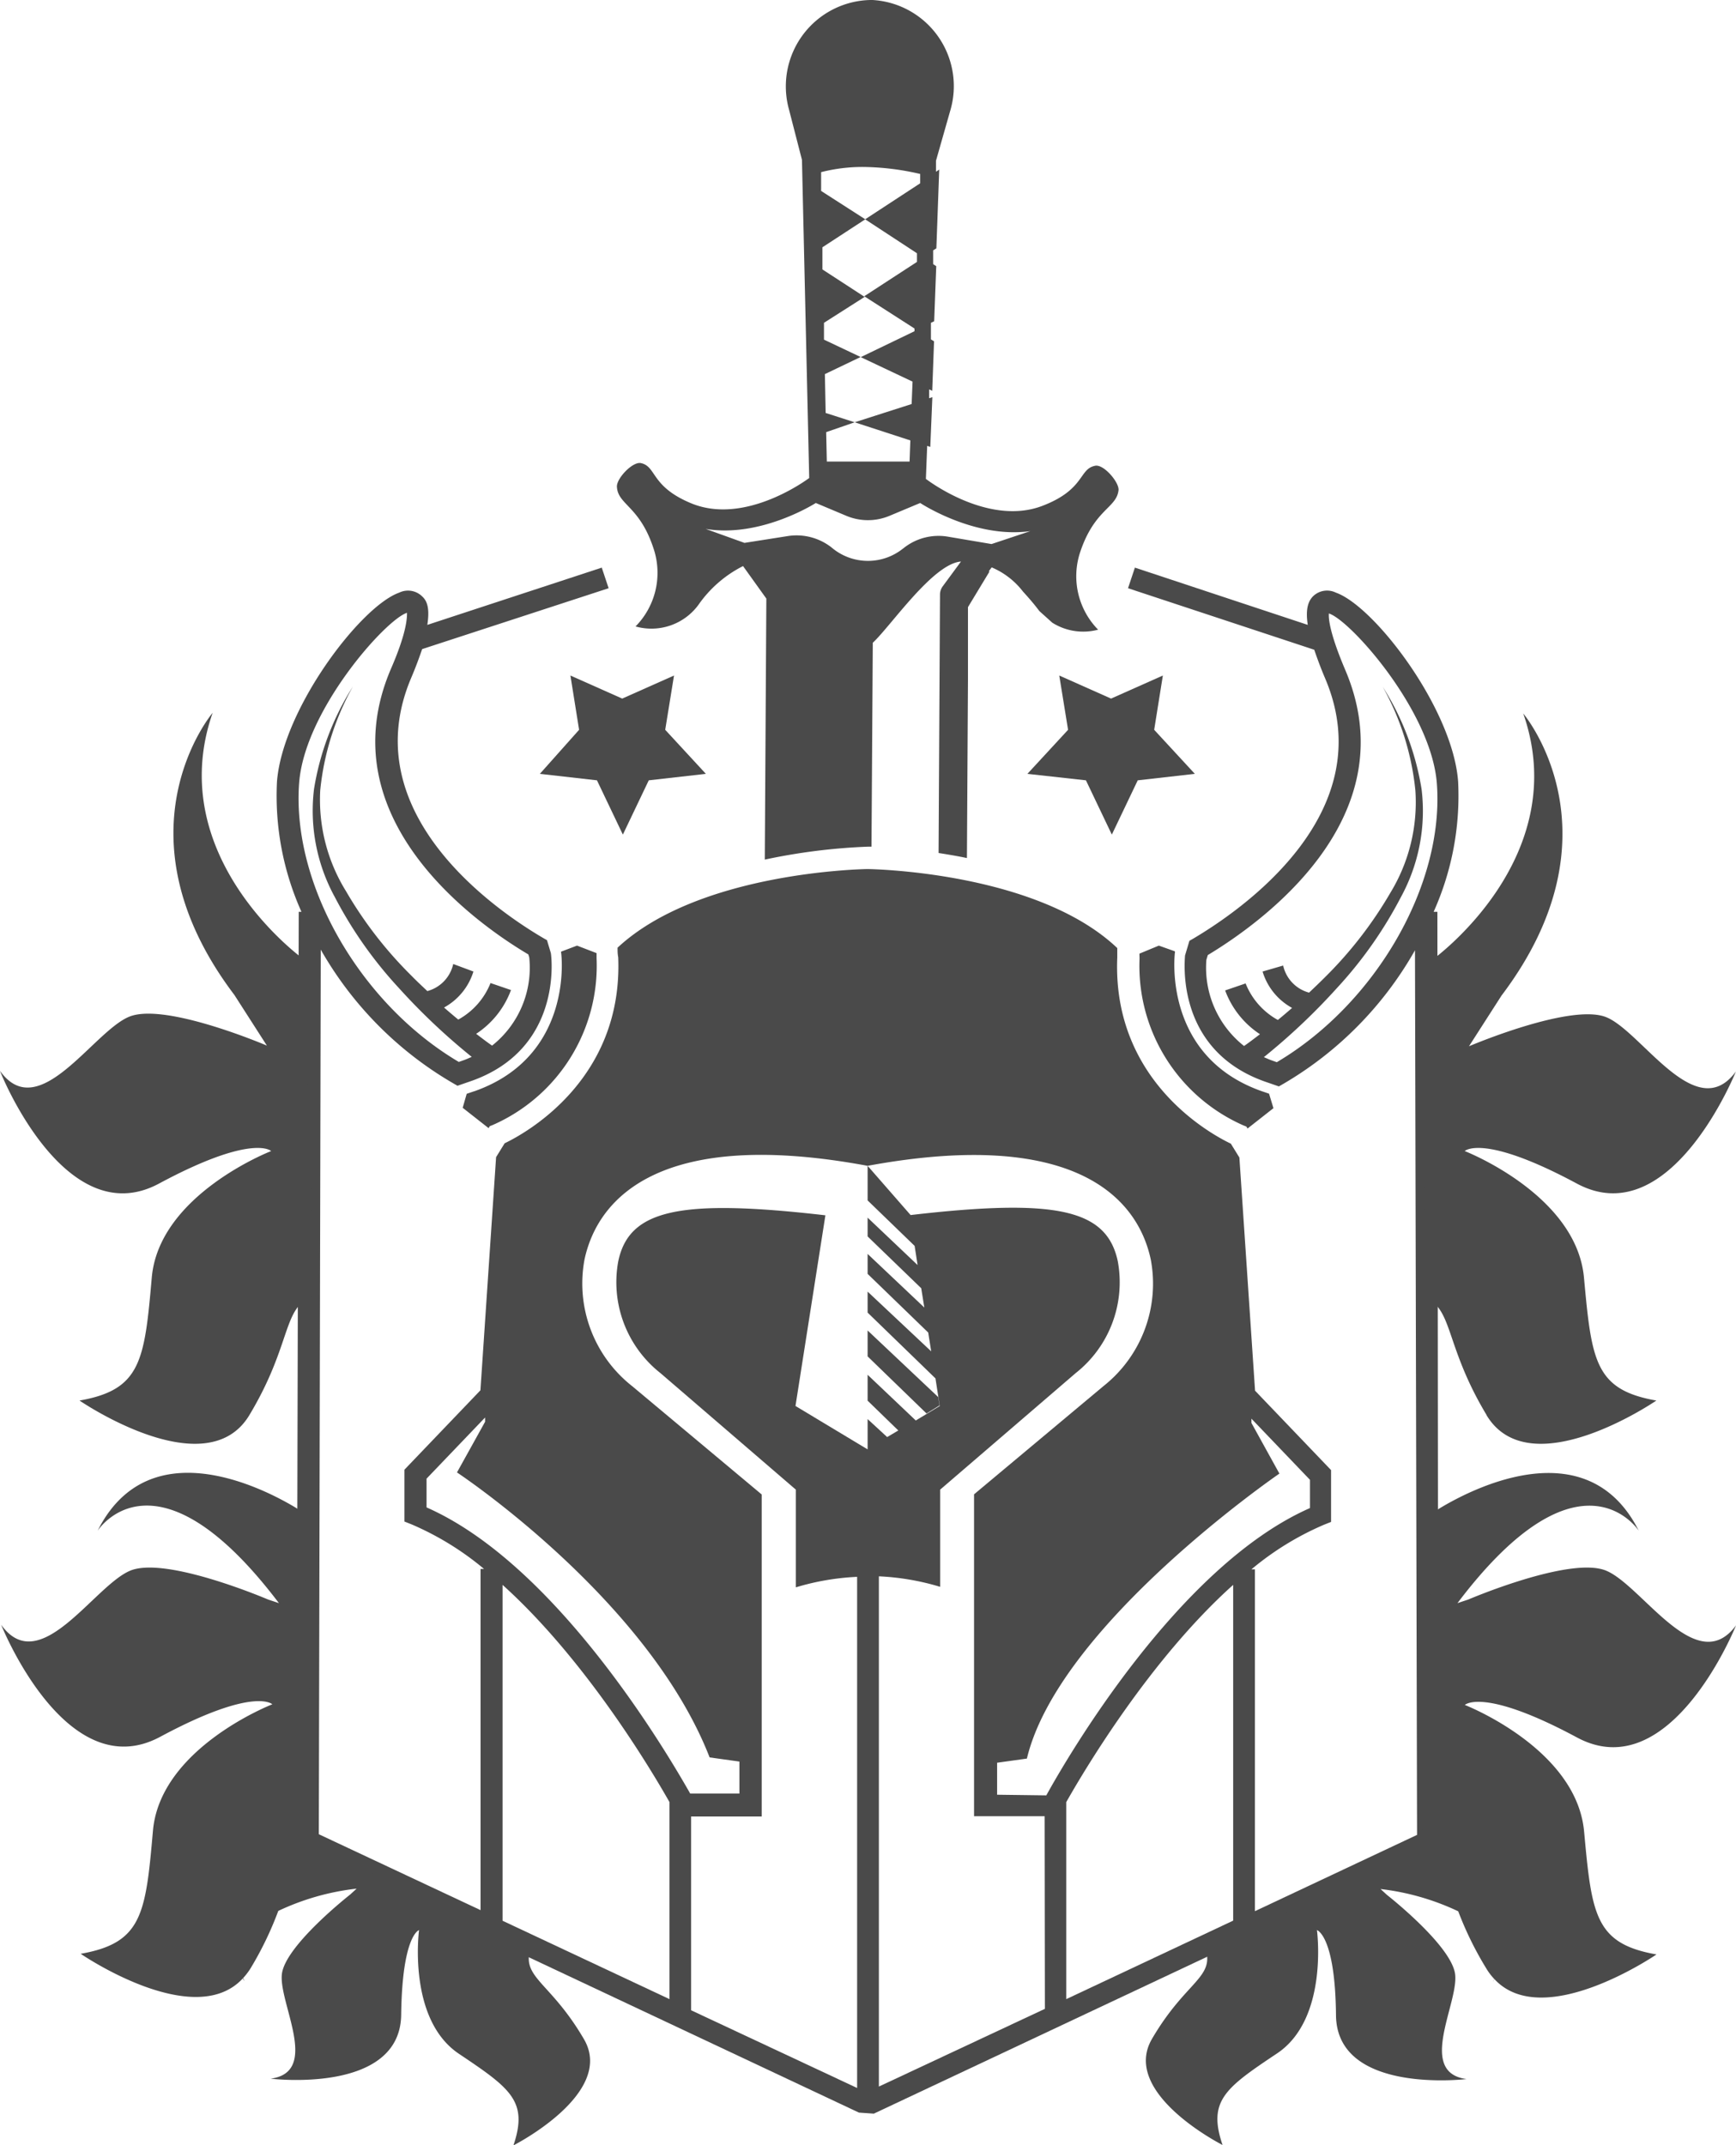 <svg xmlns="http://www.w3.org/2000/svg" viewBox="0 0 134.06 165.59"><defs><style>.cls-1{fill:#4A4A4A;}</style></defs><title>005</title><g id="Capa_2" data-name="Capa 2"><g id="OBJECTS"><path class="cls-1" d="M49.08,48.36a4.5,4.5,0,0,0,4.85-1.66,9.32,9.32,0,0,1,3.45-3l1.8,2.51-.12,20.15a46.56,46.56,0,0,1,8-1h.24l.1-15.74c1.4-1.3,4.65-6.11,6.81-6.27l-1.4,1.9a1.08,1.08,0,0,0-.22.65l-.11,19.95c.69.11,1.43.23,2.19.39l.08-13.76V50.92l0-4.05,1.67-2.76-.07,0,.23-.31A6,6,0,0,1,79,45.67l.2.22c.33.37.68.77,1.06,1.28l1,.9a4.47,4.47,0,0,0,3.54.54,5.89,5.89,0,0,1-1.42-5.88c1.12-3.47,2.88-3.49,3-4.93,0-.64-1.19-2-1.82-1.84-1.25.24-.77,1.83-4.06,3.09-4.23,1.62-9-2.08-9-2.08l.1-2.55.24.08L72,30.66l-.25.08,0-.68.24.11.14-3.82-.24-.15,0-1.28.25-.12.16-4.25-.24-.16,0-1.06.25-.16.22-6.08-.25.17,0-.85,1.1-3.86A6.66,6.66,0,0,0,67.38,0h-.17a6.67,6.67,0,0,0-6.28,8.46l1,3.88.56,24.56s-4.79,3.64-9,2c-3.27-1.31-2.76-2.89-4-3.15-.64-.13-1.88,1.18-1.85,1.82.07,1.44,1.83,1.48,2.9,5A5.9,5.9,0,0,1,49.08,48.36ZM66.7,12.89a20.12,20.12,0,0,1,4.36.54l0,.72-4.25,2.78,4,2.62,0,.67-4.07,2.65,3.88,2.49v.21l-4.15,2,4,1.89-.07,1.73L66,32.6,70.3,34l-.06,1.63-6.39,0-.05-2.27L66,32.6l-2.24-.72-.06-3,2.76-1.32-2.83-1.34,0-1.3,3.14-2L63.51,20.8l0-1.71,3.31-2.16-3.41-2.19,0-1.45A12.85,12.85,0,0,1,66.7,12.89ZM63,38.83l2.38,1a4.31,4.31,0,0,0,3.29,0l2.39-1s4.2,2.78,8.51,2.17l-3,1-3.37-.57a4.32,4.32,0,0,0-3.35.83l-.17.13a4.33,4.33,0,0,1-5.31,0l-.16-.13a4.38,4.38,0,0,0-3.35-.88l-3.37.53,0,0-3-1.08C58.75,41.55,63,38.83,63,38.83Z"/><path class="cls-1" d="M67,102.71v2l4.55,4.41,1-.62-.1-.65Zm43.71-32.32a21.86,21.86,0,0,0,1.89-10.07c-.42-5.6-6.44-13.51-9.44-14.57a1.55,1.55,0,0,0-1.78.3c-.34.36-.58.94-.39,2.19L87.64,43.82l-.53,1.59,14.38,4.75v0c.22.64.48,1.36.85,2.23,4.45,10.49-6.69,18-10.21,20.08l-.28.16-.34,1.14c0,.29-.82,7.26,6.18,9.73l1.07.37.33-.19a27.77,27.77,0,0,0,10.18-10.32l.16,68.29-12.52,5.89V121.15h-.27a22.49,22.49,0,0,1,5.62-3.45l.53-.21v-4l-5.87-6.13-1.21-18-.66-1.07c-1.53-.73-9.17-4.86-8.77-14.37,0-.24,0-.49,0-.73C80,67.23,67,67.09,67,67.09s-12.94.14-19.31,6.07c0,.24,0,.49.05.73.39,9.51-7.24,13.64-8.77,14.37l-.66,1.07-1.21,18-5.87,6.13v4l.53.21a22.49,22.49,0,0,1,5.62,3.45h-.27v26.34L24.62,141.6l.15-68.29A27.87,27.87,0,0,0,35,83.63l.33.19,1.07-.37c7-2.47,6.21-9.44,6.14-9.87l-.3-1-.28-.16c-3.52-2.06-14.66-9.59-10.21-20.08.37-.87.63-1.59.85-2.23v0L47,45.41l-.53-1.59L33,48.24c.19-1.25,0-1.83-.39-2.19a1.56,1.56,0,0,0-1.78-.3c-3,1.06-9,9-9.44,14.58a21.84,21.84,0,0,0,1.89,10.06h-.21l-.17,72.27,43.43,20.43,1.15.08,43.59-20.51L111,70.39ZM23.1,60.45c.42-5.63,6.72-12.66,8.33-13.14,0,.37,0,1.48-1.26,4.37-4.88,11.48,6.54,19.58,10.63,22l.07.23A7.67,7.67,0,0,1,38,80.72c-.42-.29-.82-.6-1.23-.91a6.89,6.89,0,0,0,2.69-3.38l-1.58-.54a5.57,5.57,0,0,1-2.49,2.82c-.37-.3-.74-.62-1.1-.93A4.77,4.77,0,0,0,36.56,75L35,74.42a2.79,2.79,0,0,1-2,2.09v0c-.4-.38-.81-.76-1.2-1.16a31.26,31.26,0,0,1-5.08-6.55A13.41,13.41,0,0,1,24.73,61a20.61,20.61,0,0,1,2.52-8,21,21,0,0,0-3,7.91,13.88,13.88,0,0,0,1.61,8.35,32.17,32.17,0,0,0,4.93,7,49.09,49.09,0,0,0,5.64,5.33c-.22.09-.42.19-.66.27l-.34.12C27.82,77.48,22.52,68.29,23.1,60.45Zm28.6,93.88-12.89-6.05V122.35c6.44,5.8,11.52,14.35,12.89,16.77Zm-18.76-38v-2.18l4.52-4.72,0,.33-2.17,3.91s14.73,9.73,19.51,22l2.3.32,0,2.47H53.3C51.74,135.72,43.14,120.86,32.94,116.37Zm47.75,38.75-12.82,6V121.69a19.35,19.35,0,0,1,4.73.81V115L83.07,106a8.93,8.93,0,0,0,3.25-8.63c-.85-4-4.68-4.88-16-3.57L67,90v2.67l3.63,3.51.23,1.48L67,94v1.45l4.14,4,.24,1.49L67,96.8v1.54l4.68,4.53.26,1.64,0-.16L67,99.71v1.62l5.24,5.08.33,2.13-1.85,1.12L67,106.13v2l2.37,2.3-.86.51L67,109.55v2.34l-5.57-3.35,2.31-14.72c-11.35-1.31-15.18-.41-16,3.57A8.93,8.93,0,0,0,51,106L61.46,115v7.54a19.35,19.35,0,0,1,4.73-.81v39.46l-12.82-6V140.23h5.45v-3.87l0-.05h0l0-20.94-10-8.36a10.08,10.08,0,0,1-3.68-9.79C46.2,92.31,51.25,87.07,67,90c15.78-2.91,20.83,2.33,21.87,7.25A10.08,10.08,0,0,1,85.22,107l-10,8.36v20.94h0v3.91h5.45ZM77,138.55l0-2.47,2.3-.32c2.47-10.33,19.5-22,19.5-22l-2.16-3.91,0-.33,4.52,4.72v2.18c-10.2,4.49-18.8,19.35-20.36,22.18Zm18.23,9.72-12.89,6.06V139.12c1.37-2.42,6.45-11,12.89-16.77ZM98.6,82l-.34-.12c-.24-.08-.44-.18-.66-.27a49.09,49.09,0,0,0,5.64-5.33,32.17,32.17,0,0,0,4.93-7,13.88,13.88,0,0,0,1.61-8.35,21,21,0,0,0-3-7.91,20.61,20.61,0,0,1,2.52,8,13.41,13.41,0,0,1-1.93,7.9,31.26,31.26,0,0,1-5.08,6.55c-.4.4-.8.78-1.2,1.16v0a2.79,2.79,0,0,1-2-2.09L97.5,75a4.77,4.77,0,0,0,2.28,2.81c-.37.32-.73.63-1.1.93a5.57,5.57,0,0,1-2.49-2.82l-1.58.54a6.89,6.89,0,0,0,2.69,3.38c-.41.31-.81.62-1.23.91a7.7,7.7,0,0,1-2.91-6.65l.11-.37c4.09-2.46,15.49-10.55,10.62-22-1.23-2.89-1.3-4-1.27-4.37,1.62.48,7.92,7.51,8.34,13.14C111.54,68.29,106.24,77.48,98.6,82Zm-62,2.25-.56.19-.31,1.08,2,1.57.09-.15.25-.1a13.43,13.43,0,0,0,8-12.87c0-.13,0-.26,0-.39L44.56,73l-1.24.47,0,0C43.38,73.69,44.31,81.54,36.64,84.24Zm54.1-10.82L89.49,73l-1.5.62L88,74a13.45,13.45,0,0,0,8,12.87l.25.1.09.15,2-1.57L98,84.43l-.56-.19c-7.67-2.7-6.74-10.55-6.7-10.77Z"/><path class="cls-1" d="M83.86,60.24l2,4.19,2-4.19,4.41-.5-3.14-3.4.67-4.19-4,1.78-4-1.78.68,4.19-3.14,3.4Zm-42.17-.5,4.41.5,2,4.19,2-4.19,4.41-.5-3.14-3.4.68-4.19-4,1.78-4-1.78.67,4.19Z"/><path class="cls-1" d="M40.87,150.8l-16.6-8.44-.82-25.58S12.14,109,7.54,118.17c0,0,4.46-7,14,5.59l-.84-.28s-7.82-3.35-10.61-2.24-7,8.38-10,4.19c0,0,5,12.56,12.28,8.65s8.66-2.51,8.66-2.51-8.66,3.35-9.22,9.77-.83,8.66-5.58,9.49c0,0,8.74,6,12.52,1.9l.11.19s0-.08-.09-.21a5.07,5.07,0,0,0,.58-.76,26.18,26.18,0,0,0,2.14-4.43,19.16,19.16,0,0,1,6.05-1.72l-.49.45s-5,3.91-5.28,6.13,3,7.58-.87,8.09c0,0,10,1.23,10.08-4.93S32.36,149,32.36,149s-.92,6.87,3.08,9.55,5.36,3.66,4.21,7.07c0,0,7.89-4,5.45-8.19S40.52,152.74,40.87,150.8ZM12.28,91.37c7.26-3.9,8.66-2.51,8.66-2.51s-8.66,3.35-9.22,9.77-.83,8.66-5.58,9.49c0,0,9.77,6.7,13.12,1.12s2.51-8.38,5-9.21l-.84-26s-10.89-7.82-7-19c0,0-7.82,9.22,1.68,21.78l2.51,3.91s-7.82-3.35-10.61-2.24-7,8.38-10,4.19C0,82.72,5,95.28,12.28,91.37ZM124,121.24c-2.79-1.11-10.61,2.24-10.61,2.24l-.84.28c9.5-12.57,14-5.59,14-5.59-4.6-9.14-15.91-1.39-15.91-1.39l-.83,25.58L93.19,150.8c.35,1.94-1.78,2.4-4.23,6.6s5.45,8.19,5.45,8.19c-1.16-3.41.21-4.4,4.21-7.07S101.7,149,101.7,149s1.41.42,1.47,6.57,10.08,4.93,10.08,4.93c-3.85-.51-.6-5.86-.88-8.09s-5.27-6.13-5.27-6.13l-.49-.45a19.16,19.16,0,0,1,6,1.72A26.18,26.18,0,0,0,114.8,152a4.48,4.48,0,0,0,.58.76c0,.13-.09.21-.09.21l.11-.19c3.78,4.09,12.52-1.9,12.52-1.9-4.75-.83-5-3.07-5.59-9.49s-9.21-9.77-9.21-9.77,1.4-1.39,8.66,2.51,12.28-8.65,12.28-8.65C131,129.62,126.8,122.36,124,121.24Zm-9.21-12c3.35,5.58,13.12-1.12,13.12-1.12-4.75-.83-5-3.07-5.59-9.49s-9.21-9.77-9.21-9.77,1.4-1.39,8.66,2.51,12.28-8.65,12.28-8.65c-3.07,4.19-7.26-3.07-10-4.19s-10.61,2.24-10.61,2.24l2.51-3.91c9.5-12.56,1.68-21.78,1.68-21.78,3.91,11.17-7,19-7,19l-.84,26C112.28,100.86,111.45,103.66,114.8,109.24Z"/></g></g></svg>